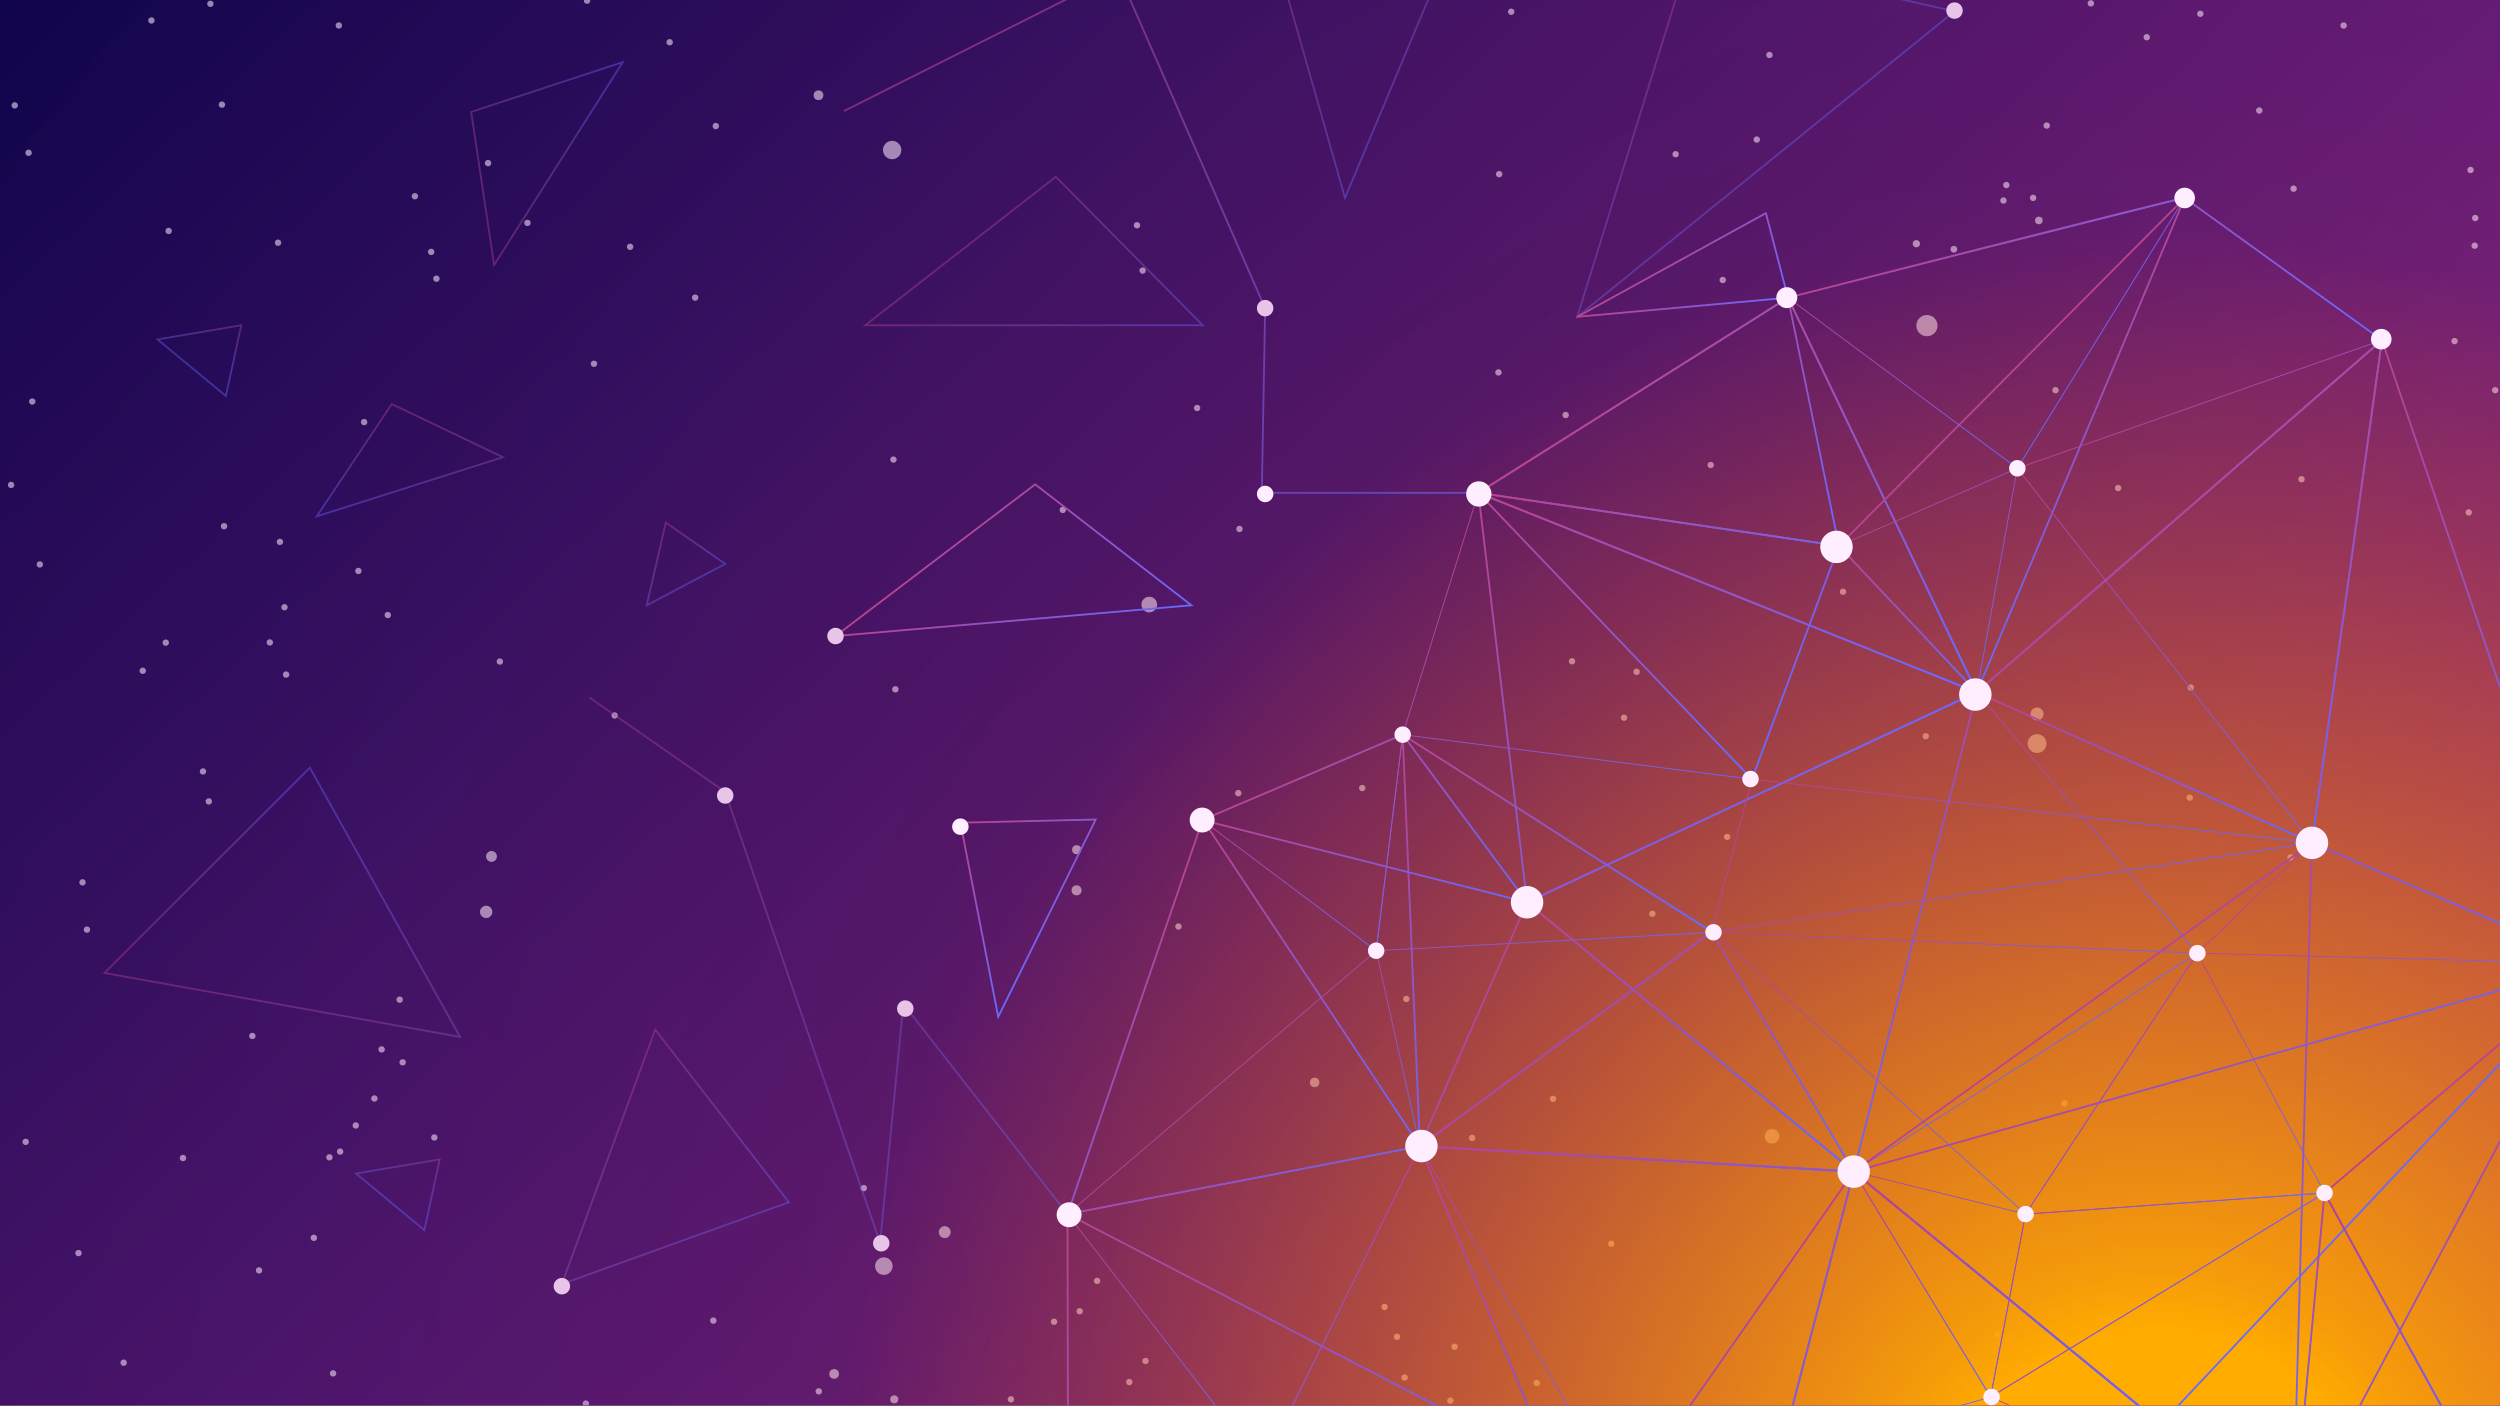 <svg xmlns="http://www.w3.org/2000/svg" xmlns:xlink="http://www.w3.org/1999/xlink" viewBox="0 0 1366 768"><rect x="0" y="0" width="1366" height="768" fill="#333333" stroke="none"/><defs><style>.cls-1,.cls-10,.cls-11,.cls-12,.cls-13,.cls-14,.cls-15,.cls-16,.cls-17,.cls-18,.cls-19,.cls-20,.cls-21,.cls-22,.cls-23,.cls-24,.cls-25,.cls-26,.cls-27,.cls-28,.cls-29,.cls-30,.cls-31,.cls-32,.cls-33,.cls-34,.cls-35,.cls-36,.cls-37,.cls-38,.cls-39,.cls-40,.cls-41,.cls-42,.cls-43,.cls-44,.cls-45,.cls-46,.cls-47,.cls-48,.cls-49,.cls-50,.cls-51,.cls-52,.cls-53,.cls-54,.cls-55,.cls-56,.cls-57,.cls-58,.cls-59,.cls-60,.cls-61,.cls-62,.cls-63,.cls-64,.cls-9{fill:none;}.cls-2{fill:#fef;}.cls-3{isolation:isolate;}.cls-4{clip-path:url(#clip-path);}.cls-5{fill:url(#linear-gradient);}.cls-6{opacity:0.55;}.cls-6,.cls-7{mix-blend-mode:color-dodge;}.cls-7{fill:url(#radial-gradient);}.cls-8{mix-blend-mode:screen;}.cls-10,.cls-11,.cls-12,.cls-14,.cls-15,.cls-16,.cls-17,.cls-19,.cls-21,.cls-22,.cls-24,.cls-26,.cls-27,.cls-28,.cls-29,.cls-30,.cls-31,.cls-32,.cls-34,.cls-35,.cls-36,.cls-37,.cls-38,.cls-39,.cls-40,.cls-41,.cls-42,.cls-43,.cls-44,.cls-45,.cls-46,.cls-47,.cls-49,.cls-50,.cls-51,.cls-54,.cls-56,.cls-57,.cls-58,.cls-59,.cls-60,.cls-61,.cls-62,.cls-63,.cls-64,.cls-9{stroke-miterlimit:10;}.cls-14,.cls-17,.cls-22,.cls-27,.cls-31,.cls-32,.cls-50,.cls-54,.cls-56,.cls-57,.cls-58,.cls-59,.cls-60,.cls-61,.cls-62,.cls-63,.cls-64,.cls-9{stroke-width:0.5px;}.cls-9{stroke:url(#linear-gradient-2);}.cls-10{stroke:url(#linear-gradient-3);}.cls-11{stroke:url(#linear-gradient-4);}.cls-12{stroke:url(#linear-gradient-5);}.cls-13,.cls-18,.cls-20,.cls-23,.cls-25,.cls-33,.cls-48,.cls-52,.cls-53,.cls-55{stroke-linecap:round;stroke-linejoin:round;}.cls-13{stroke:url(#linear-gradient-6);}.cls-14{stroke:url(#linear-gradient-7);}.cls-15{stroke:url(#linear-gradient-8);}.cls-16{stroke:url(#linear-gradient-9);}.cls-17{stroke:url(#linear-gradient-10);}.cls-18{stroke:url(#linear-gradient-11);}.cls-19{stroke:url(#linear-gradient-12);}.cls-20{stroke:url(#linear-gradient-13);}.cls-21{stroke:url(#linear-gradient-14);}.cls-22{stroke:url(#linear-gradient-15);}.cls-23{stroke:url(#linear-gradient-16);}.cls-24{stroke:url(#linear-gradient-17);}.cls-25{stroke:url(#linear-gradient-18);}.cls-26{stroke:url(#linear-gradient-19);}.cls-27{stroke:url(#linear-gradient-20);}.cls-28{stroke:url(#linear-gradient-21);}.cls-29{stroke:url(#linear-gradient-22);}.cls-30{stroke:url(#linear-gradient-23);}.cls-31{stroke:url(#linear-gradient-24);}.cls-32{stroke:url(#linear-gradient-25);}.cls-33{stroke:url(#linear-gradient-26);}.cls-34{opacity:0.6;stroke:url(#linear-gradient-27);}.cls-35{opacity:0.4;stroke:url(#linear-gradient-28);}.cls-36,.cls-37,.cls-38,.cls-39,.cls-42,.cls-43,.cls-44,.cls-45,.cls-46{opacity:0.41;}.cls-36{stroke:url(#linear-gradient-29);}.cls-37{stroke:url(#linear-gradient-30);}.cls-38{stroke:url(#linear-gradient-31);}.cls-39{stroke:url(#linear-gradient-32);}.cls-40{stroke:url(#linear-gradient-33);}.cls-41{stroke:url(#linear-gradient-34);}.cls-42{stroke:url(#linear-gradient-35);}.cls-43{stroke:url(#linear-gradient-36);}.cls-44{stroke:url(#linear-gradient-37);}.cls-45{stroke:url(#linear-gradient-38);}.cls-46{stroke:url(#linear-gradient-39);}.cls-47{opacity:0.39;stroke:url(#linear-gradient-40);}.cls-48{stroke:url(#linear-gradient-41);}.cls-49{stroke:url(#linear-gradient-42);}.cls-50{stroke:url(#linear-gradient-43);}.cls-51{stroke:url(#linear-gradient-44);}.cls-52{stroke:url(#linear-gradient-45);}.cls-53{stroke:url(#linear-gradient-46);}.cls-54{stroke:url(#linear-gradient-47);}.cls-55{stroke:url(#linear-gradient-48);}.cls-56{stroke:url(#linear-gradient-49);}.cls-57{stroke:url(#linear-gradient-50);}.cls-58{stroke:url(#linear-gradient-51);}.cls-59{stroke:url(#linear-gradient-52);}.cls-60{stroke:url(#linear-gradient-53);}.cls-61{stroke:url(#linear-gradient-54);}.cls-62{stroke:url(#linear-gradient-55);}.cls-63{stroke:url(#linear-gradient-56);}.cls-64{stroke:url(#linear-gradient-57);}.cls-65{fill:#e7c4e8;}</style><clipPath id="clip-path"><rect class="cls-1" x="-17" y="-116" width="1401" height="934"/></clipPath><linearGradient id="linear-gradient" x1="1215.01" y1="919.04" x2="63.24" y2="-311.89" gradientUnits="userSpaceOnUse"><stop offset="0" stop-color="#8f258f"/><stop offset="1" stop-color="#004"/></linearGradient><radialGradient id="radial-gradient" cx="1179.33" cy="849.43" r="1542.99" gradientUnits="userSpaceOnUse"><stop offset="0.08" stop-color="#ffab00"/><stop offset="0.1" stop-color="orange" stop-opacity="0.93"/><stop offset="0.36" stop-color="#ff7100" stop-opacity="0.3"/><stop offset="0.47" stop-color="#ff5c00" stop-opacity="0.05"/><stop offset="0.7" stop-color="#ff7db1" stop-opacity="0.02"/><stop offset="1" stop-color="#ff8cff" stop-opacity="0"/></radialGradient><linearGradient id="linear-gradient-2" x1="748.45" y1="418.78" x2="888.16" y2="558.49" gradientUnits="userSpaceOnUse"><stop offset="0" stop-color="#b9438f"/><stop offset="0.99" stop-color="#6769ff"/></linearGradient><linearGradient id="linear-gradient-3" x1="924.19" y1="402.14" x2="1088.15" y2="566.1" xlink:href="#linear-gradient-2"/><linearGradient id="linear-gradient-4" x1="1023.63" y1="114.93" x2="1198.4" y2="289.7" xlink:href="#linear-gradient-2"/><linearGradient id="linear-gradient-5" x1="876.15" y1="199.9" x2="1068.27" y2="392.02" xlink:href="#linear-gradient-2"/><linearGradient id="linear-gradient-6" x1="798.99" y1="277.35" x2="990.35" y2="468.71" xlink:href="#linear-gradient-2"/><linearGradient id="linear-gradient-7" x1="661.02" y1="585.18" x2="739.23" y2="663.39" xlink:href="#linear-gradient-2"/><linearGradient id="linear-gradient-8" x1="584.07" y1="519.63" x2="733.87" y2="669.44" xlink:href="#linear-gradient-2"/><linearGradient id="linear-gradient-9" x1="550.31" y1="695.02" x2="782.6" y2="927.3" xlink:href="#linear-gradient-2"/><linearGradient id="linear-gradient-10" x1="997.36" y1="460.35" x2="1129.45" y2="592.44" xlink:href="#linear-gradient-2"/><linearGradient id="linear-gradient-11" x1="1183.21" y1="274.44" x2="1316.63" y2="407.86" xlink:href="#linear-gradient-2"/><linearGradient id="linear-gradient-12" x1="1120.15" y1="532.08" x2="1339.81" y2="751.75" xlink:href="#linear-gradient-2"/><linearGradient id="linear-gradient-13" x1="793.9" y1="532.77" x2="957.45" y2="696.33" xlink:href="#linear-gradient-2"/><linearGradient id="linear-gradient-14" x1="943.02" y1="709.23" x2="1097.06" y2="863.27" xlink:href="#linear-gradient-2"/><linearGradient id="linear-gradient-15" x1="764.05" y1="312.4" x2="917.83" y2="466.18" xlink:href="#linear-gradient-2"/><linearGradient id="linear-gradient-16" x1="876.36" y1="199.98" x2="990.06" y2="313.68" xlink:href="#linear-gradient-2"/><linearGradient id="linear-gradient-17" x1="847.07" y1="227.9" x2="1001.65" y2="382.48" xlink:href="#linear-gradient-2"/><linearGradient id="linear-gradient-18" x1="1097.43" y1="203.74" x2="1176.38" y2="282.68" xlink:href="#linear-gradient-2"/><linearGradient id="linear-gradient-19" x1="726.95" y1="439.42" x2="866.41" y2="578.89" xlink:href="#linear-gradient-2"/><linearGradient id="linear-gradient-20" x1="632.64" y1="613.41" x2="755.49" y2="736.26" xlink:href="#linear-gradient-2"/><linearGradient id="linear-gradient-21" x1="844.22" y1="556.91" x2="970.92" y2="683.62" xlink:href="#linear-gradient-2"/><linearGradient id="linear-gradient-22" x1="911.66" y1="740.25" x2="1065.51" y2="894.1" xlink:href="#linear-gradient-2"/><linearGradient id="linear-gradient-23" x1="1298.22" y1="643.69" x2="1411.49" y2="756.97" xlink:href="#linear-gradient-2"/><linearGradient id="linear-gradient-24" x1="998.79" y1="383.77" x2="1170.35" y2="555.33" xlink:href="#linear-gradient-2"/><linearGradient id="linear-gradient-25" x1="1253.25" y1="467.84" x2="1365.5" y2="580.09" xlink:href="#linear-gradient-2"/><linearGradient id="linear-gradient-26" x1="1222.9" y1="263.72" x2="1451.95" y2="492.77" xlink:href="#linear-gradient-2"/><linearGradient id="linear-gradient-27" x1="517.34" y1="3.8" x2="795.54" y2="282" xlink:href="#linear-gradient-2"/><linearGradient id="linear-gradient-28" x1="885.59" y1="10.84" x2="974.86" y2="100.11" xlink:href="#linear-gradient-2"/><linearGradient id="linear-gradient-29" x1="716.09" y1="-31.72" x2="796.16" y2="48.35" xlink:href="#linear-gradient-2"/><linearGradient id="linear-gradient-30" x1="492.1" y1="1018.7" x2="538.84" y2="1065.44" gradientTransform="translate(685.09 -813.5) rotate(49.63)" xlink:href="#linear-gradient-2"/><linearGradient id="linear-gradient-31" x1="518.28" y1="131.24" x2="611.82" y2="224.78" xlink:href="#linear-gradient-2"/><linearGradient id="linear-gradient-32" x1="955.46" y1="-676.22" x2="1028.95" y2="-602.73" gradientTransform="translate(434.69 1262.72) rotate(-63.48)" xlink:href="#linear-gradient-2"/><linearGradient id="linear-gradient-33" x1="508.47" y1="294.55" x2="598.66" y2="384.73" xlink:href="#linear-gradient-2"/><linearGradient id="linear-gradient-34" x1="521.67" y1="451.51" x2="586.26" y2="516.09" xlink:href="#linear-gradient-2"/><linearGradient id="linear-gradient-35" x1="351.58" y1="296.58" x2="380.2" y2="325.2" xlink:href="#linear-gradient-2"/><linearGradient id="linear-gradient-36" x1="916.41" y1="1499.92" x2="945.03" y2="1528.53" gradientTransform="matrix(0.38, 0.92, -0.92, 0.38, 1257.9, -796)" xlink:href="#linear-gradient-2"/><linearGradient id="linear-gradient-37" x1="453.98" y1="1424.89" x2="482.59" y2="1453.5" gradientTransform="matrix(0.38, 0.92, -0.92, 0.38, 1257.9, -796)" xlink:href="#linear-gradient-2"/><linearGradient id="linear-gradient-38" x1="309.7" y1="609.66" x2="394.51" y2="694.47" xlink:href="#linear-gradient-2"/><linearGradient id="linear-gradient-39" x1="1370.8" y1="-676.38" x2="1480.84" y2="-566.34" gradientTransform="translate(1120.63 1749.1) rotate(-103.85)" xlink:href="#linear-gradient-2"/><linearGradient id="linear-gradient-40" x1="292.56" y1="410.53" x2="564.39" y2="682.36" xlink:href="#linear-gradient-2"/><linearGradient id="linear-gradient-41" x1="1142.06" y1="510.31" x2="1295.63" y2="663.88" xlink:href="#linear-gradient-2"/><linearGradient id="linear-gradient-42" x1="1218.47" y1="701.49" x2="1342.88" y2="825.9" xlink:href="#linear-gradient-2"/><linearGradient id="linear-gradient-43" x1="1160.94" y1="689.53" x2="1281.03" y2="809.61" xlink:href="#linear-gradient-2"/><linearGradient id="linear-gradient-44" x1="1320.18" y1="601.05" x2="1444.24" y2="725.1" xlink:href="#linear-gradient-2"/><linearGradient id="linear-gradient-45" x1="901.41" y1="132.81" x2="954.46" y2="185.86" xlink:href="#linear-gradient-2"/><linearGradient id="linear-gradient-46" x1="779.26" y1="622.16" x2="1031.78" y2="874.68" xlink:href="#linear-gradient-2"/><linearGradient id="linear-gradient-47" x1="695.7" y1="408.67" x2="779.54" y2="492.52" xlink:href="#linear-gradient-2"/><linearGradient id="linear-gradient-48" x1="695.55" y1="408.66" x2="807.49" y2="520.6" xlink:href="#linear-gradient-2"/><linearGradient id="linear-gradient-49" x1="999.09" y1="445.6" x2="1162.03" y2="608.54" xlink:href="#linear-gradient-2"/><linearGradient id="linear-gradient-50" x1="1017.99" y1="634.17" x2="1117.8" y2="733.98" xlink:href="#linear-gradient-2"/><linearGradient id="linear-gradient-51" x1="1120.62" y1="649.08" x2="1197.11" y2="725.56" xlink:href="#linear-gradient-2"/><linearGradient id="linear-gradient-52" x1="1141.24" y1="579.75" x2="1242.05" y2="680.56" xlink:href="#linear-gradient-2"/><linearGradient id="linear-gradient-53" x1="1044.53" y1="94.39" x2="1154.36" y2="204.21" xlink:href="#linear-gradient-2"/><linearGradient id="linear-gradient-54" x1="1158.45" y1="199.16" x2="1341.93" y2="382.63" xlink:href="#linear-gradient-2"/><linearGradient id="linear-gradient-55" x1="1038.42" y1="264.1" x2="1116.68" y2="342.36" xlink:href="#linear-gradient-2"/><linearGradient id="linear-gradient-56" x1="710.29" y1="691.28" x2="863.56" y2="844.55" xlink:href="#linear-gradient-2"/><linearGradient id="linear-gradient-57" x1="935.78" y1="716.85" x2="1035.22" y2="816.29" xlink:href="#linear-gradient-2"/><symbol id="New_Symbol_5" data-name="New Symbol 5" viewBox="0 0 1.85 1.85"><circle class="cls-2" cx="0.93" cy="0.93" r="0.93"/></symbol></defs><title>Artboard 1</title><g class="cls-3"><g id="Layer_1" data-name="Layer 1"><g class="cls-4"><rect class="cls-5" x="-17" y="-116" width="1401" height="934"/><g class="cls-6"><use width="1.85" height="1.85" transform="translate(742.58 428.85) scale(1.87 1.87)" xlink:href="#New_Symbol_5"/><use width="1.85" height="1.85" transform="translate(674.85 431.66) scale(1.87 1.87)" xlink:href="#New_Symbol_5"/><use width="1.85" height="1.85" transform="translate(585.8 461.78) scale(2.68 2.68)" xlink:href="#New_Symbol_5"/><use width="1.85" height="1.85" transform="translate(585.5 483.73) scale(2.95 2.95)" xlink:href="#New_Symbol_5"/><use width="1.85" height="1.85" transform="translate(642.17 504.51) scale(1.87 1.87)" xlink:href="#New_Symbol_5"/><use width="1.85" height="1.85" transform="translate(766.68 544.11) scale(1.87 1.87)" xlink:href="#New_Symbol_5"/><use width="1.85" height="1.85" transform="translate(846.84 598.69) scale(1.87 1.87)" xlink:href="#New_Symbol_5"/><use width="1.85" height="1.85" transform="translate(878.65 677.87) scale(1.87 1.87)" xlink:href="#New_Symbol_5"/><use width="1.85" height="1.85" transform="translate(754.76 712.38) scale(1.87 1.87)" xlink:href="#New_Symbol_5"/><use width="1.85" height="1.85" transform="translate(588.19 714.73) scale(1.87 1.87)" xlink:href="#New_Symbol_5"/><use width="1.85" height="1.85" transform="translate(574.19 720.46) scale(1.87 1.87)" xlink:href="#New_Symbol_5"/><use width="1.85" height="1.85" transform="translate(597.72 698.15) scale(1.87 1.87)" xlink:href="#New_Symbol_5"/><use width="1.85" height="1.85" transform="translate(715.72 588.85) scale(2.79 2.79)" xlink:href="#New_Symbol_5"/><use width="1.85" height="1.85" transform="translate(802.63 620.03) scale(1.87 1.87)" xlink:href="#New_Symbol_5"/><use width="1.85" height="1.85" transform="translate(964.3 616.9) scale(4.28 4.28)" xlink:href="#New_Symbol_5"/><use width="1.85" height="1.85" transform="translate(1126.31 601.11) scale(1.87 1.87)" xlink:href="#New_Symbol_5"/><use width="1.85" height="1.85" transform="translate(1249.8 466.7) scale(1.87 1.87)" xlink:href="#New_Symbol_5"/><use width="1.85" height="1.85" transform="translate(1194.72 434.09) scale(1.87 1.87)" xlink:href="#New_Symbol_5"/><use width="1.85" height="1.85" transform="translate(1195.28 373.91) scale(1.87 1.87)" xlink:href="#New_Symbol_5"/><use width="1.85" height="1.85" transform="translate(1109.51 386.57) scale(3.81 3.81)" xlink:href="#New_Symbol_5"/><use width="1.85" height="1.85" transform="translate(1107.89 401.14) scale(5.54 5.54)" xlink:href="#New_Symbol_5"/><use width="1.85" height="1.85" transform="translate(1050.49 400.52) scale(1.87 1.87)" xlink:href="#New_Symbol_5"/><use width="1.85" height="1.85" transform="translate(1005.28 321.58) scale(1.87 1.87)" xlink:href="#New_Symbol_5"/><use width="1.85" height="1.85" transform="translate(933 252.35) scale(1.87 1.87)" xlink:href="#New_Symbol_5"/><use width="1.85" height="1.85" transform="translate(853.73 225.04) scale(1.87 1.87)" xlink:href="#New_Symbol_5"/><use width="1.85" height="1.85" transform="translate(817.01 201.76) scale(1.87 1.87)" xlink:href="#New_Symbol_5"/><use width="1.85" height="1.85" transform="translate(578.97 276.88) scale(1.87 1.87)" xlink:href="#New_Symbol_5"/><use width="1.85" height="1.85" transform="translate(486.44 249.38) scale(1.87 1.87)" xlink:href="#New_Symbol_5"/><use width="1.85" height="1.85" transform="translate(619.52 121.34) scale(1.87 1.87)" xlink:href="#New_Symbol_5"/><use width="1.85" height="1.85" transform="translate(817.4 93.42) scale(1.87 1.87)" xlink:href="#New_Symbol_5"/><use width="1.85" height="1.85" transform="translate(913.82 82.52) scale(1.87 1.87)" xlink:href="#New_Symbol_5"/><use width="1.85" height="1.85" transform="translate(958.15 74.53) scale(1.87 1.87)" xlink:href="#New_Symbol_5"/><use width="1.85" height="1.85" transform="translate(1140.7 0.09) scale(1.87 1.87)" xlink:href="#New_Symbol_5"/><use width="1.85" height="1.85" transform="translate(1116.61 66.87) scale(1.87 1.87)" xlink:href="#New_Symbol_5"/><use width="1.85" height="1.85" transform="translate(939.56 151.25) scale(1.87 1.87)" xlink:href="#New_Symbol_5"/><use width="1.85" height="1.85" transform="translate(652.36 221.19) scale(1.87 1.87)" xlink:href="#New_Symbol_5"/><use width="1.85" height="1.85" transform="translate(675.51 287.3) scale(1.87 1.87)" xlink:href="#New_Symbol_5"/><use width="1.85" height="1.85" transform="translate(623.66 326.04) scale(4.61 4.61)" xlink:href="#New_Symbol_5"/><use width="1.85" height="1.85" transform="translate(487.5 374.91) scale(1.87 1.87)" xlink:href="#New_Symbol_5"/><use width="1.85" height="1.85" transform="translate(334.11 389.19) scale(1.87 1.87)" xlink:href="#New_Symbol_5"/><use width="1.85" height="1.85" transform="translate(265.59 464.99) scale(3.19 3.19)" xlink:href="#New_Symbol_5"/><use width="1.85" height="1.85" transform="translate(262.28 494.89) scale(3.62 3.62)" xlink:href="#New_Symbol_5"/><use width="1.85" height="1.85" transform="translate(216.64 544.48) scale(1.87 1.87)" xlink:href="#New_Symbol_5"/><use width="1.85" height="1.85" transform="translate(184.1 627.49) scale(1.87 1.87)" xlink:href="#New_Symbol_5"/><use width="1.85" height="1.85" transform="translate(202.83 598.48) scale(1.87 1.87)" xlink:href="#New_Symbol_5"/><use width="1.85" height="1.85" transform="translate(192.65 613.21) scale(1.87 1.87)" xlink:href="#New_Symbol_5"/><use width="1.85" height="1.85" transform="translate(235.58 619.78) scale(1.87 1.87)" xlink:href="#New_Symbol_5"/><use width="1.85" height="1.85" transform="translate(218.27 578.73) scale(1.87 1.87)" xlink:href="#New_Symbol_5"/><use width="1.85" height="1.85" transform="translate(206.78 571.67) scale(1.87 1.87)" xlink:href="#New_Symbol_5"/><use width="1.85" height="1.85" transform="translate(388.03 719.85) scale(1.87 1.87)" xlink:href="#New_Symbol_5"/><use width="1.85" height="1.85" transform="translate(453.12 748.08) scale(2.84 2.84)" xlink:href="#New_Symbol_5"/><use width="1.85" height="1.85" transform="translate(486.4 762.4) scale(2.37 2.37)" xlink:href="#New_Symbol_5"/><use width="1.85" height="1.85" transform="translate(478.14 687) scale(5.16 5.16)" xlink:href="#New_Symbol_5"/><use width="1.85" height="1.85" transform="translate(470.23 647.45) scale(1.87 1.87)" xlink:href="#New_Symbol_5"/><use width="1.85" height="1.85" transform="translate(512.95 669.99) scale(3.49 3.49)" xlink:href="#New_Symbol_5"/><use width="1.85" height="1.85" transform="translate(624.18 741.91) scale(1.87 1.87)" xlink:href="#New_Symbol_5"/><use width="1.85" height="1.85" transform="translate(445.65 758.49) scale(1.87 1.87)" xlink:href="#New_Symbol_5"/><use width="1.85" height="1.85" transform="translate(318.38 765.18) scale(1.87 1.87)" xlink:href="#New_Symbol_5"/><use width="1.85" height="1.85" transform="translate(550.62 762.85) scale(1.87 1.87)" xlink:href="#New_Symbol_5"/><use width="1.85" height="1.85" transform="translate(615.32 753.42) scale(1.87 1.87)" xlink:href="#New_Symbol_5"/><use width="1.85" height="1.85" transform="translate(793.04 734.11) scale(1.87 1.87)" xlink:href="#New_Symbol_5"/><use width="1.85" height="1.85" transform="translate(790.76 763.54) scale(1.87 1.87)" xlink:href="#New_Symbol_5"/><use width="1.85" height="1.85" transform="translate(761.59 728.71) scale(1.87 1.87)" xlink:href="#New_Symbol_5"/><use width="1.85" height="1.85" transform="translate(765.73 750.93) scale(1.87 1.87)" xlink:href="#New_Symbol_5"/><use width="1.85" height="1.85" transform="translate(837.97 753.94) scale(1.87 1.87)" xlink:href="#New_Symbol_5"/><use width="1.85" height="1.85" transform="translate(1089.65 727.54) scale(1.87 1.87)" xlink:href="#New_Symbol_5"/><use width="1.85" height="1.85" transform="translate(941.96 455.55) scale(1.87 1.87)" xlink:href="#New_Symbol_5"/><use width="1.85" height="1.85" transform="translate(901.12 497.56) scale(1.87 1.87)" xlink:href="#New_Symbol_5"/><use width="1.85" height="1.85" transform="translate(885.63 390.4) scale(1.87 1.87)" xlink:href="#New_Symbol_5"/><use width="1.85" height="1.85" transform="translate(892.51 365.35) scale(1.87 1.87)" xlink:href="#New_Symbol_5"/><use width="1.85" height="1.85" transform="translate(857.22 359.59) scale(1.87 1.87)" xlink:href="#New_Symbol_5"/><use width="1.85" height="1.85" transform="translate(1047.07 172.12) scale(6.24 6.24)" xlink:href="#New_Symbol_5"/><use width="1.85" height="1.85" transform="translate(1045.11 131.18) scale(2.14 2.14)" xlink:href="#New_Symbol_5"/><use width="1.85" height="1.85" transform="translate(1065.76 134.35) scale(1.97 1.97)" xlink:href="#New_Symbol_5"/><use width="1.85" height="1.85" transform="translate(1111.95 118.38) scale(2.24 2.24)" xlink:href="#New_Symbol_5"/><use width="1.85" height="1.85" transform="translate(1109.16 106.39) scale(1.87 1.87)" xlink:href="#New_Symbol_5"/><use width="1.85" height="1.85" transform="translate(1094.52 99.37) scale(1.87 1.87)" xlink:href="#New_Symbol_5"/><use width="1.85" height="1.85" transform="translate(1092.95 107.82) scale(1.87 1.87)" xlink:href="#New_Symbol_5"/><use width="1.85" height="1.85" transform="translate(1121.39 211.46) scale(1.87 1.87)" xlink:href="#New_Symbol_5"/><use width="1.85" height="1.85" transform="translate(1155.6 264.93) scale(1.87 1.87)" xlink:href="#New_Symbol_5"/><use width="1.85" height="1.85" transform="translate(1255.8 260.1) scale(1.87 1.87)" xlink:href="#New_Symbol_5"/><use width="1.85" height="1.85" transform="translate(622.6 146.1) scale(1.87 1.87)" xlink:href="#New_Symbol_5"/><use width="1.85" height="1.85" transform="translate(482.45 76.96) scale(5.4 5.4)" xlink:href="#New_Symbol_5"/><use width="1.85" height="1.85" transform="translate(444.57 49.4) scale(2.85 2.85)" xlink:href="#New_Symbol_5"/><use width="1.85" height="1.85" transform="translate(389.37 67.13) scale(1.87 1.87)" xlink:href="#New_Symbol_5"/><use width="1.85" height="1.85" transform="translate(364.17 21.34) scale(1.87 1.87)" xlink:href="#New_Symbol_5"/><use width="1.85" height="1.85" transform="translate(319.03 -1.37) scale(1.87 1.87)" xlink:href="#New_Symbol_5"/><use width="1.85" height="1.85" transform="translate(378.09 160.88) scale(1.87 1.87)" xlink:href="#New_Symbol_5"/><use width="1.85" height="1.85" transform="translate(342.55 133.13) scale(1.87 1.87)" xlink:href="#New_Symbol_5"/><use width="1.85" height="1.85" transform="translate(264.93 87.38) scale(1.87 1.87)" xlink:href="#New_Symbol_5"/><use width="1.85" height="1.85" transform="translate(286.46 120.06) scale(1.87 1.87)" xlink:href="#New_Symbol_5"/><use width="1.85" height="1.85" transform="translate(322.82 197.03) scale(1.87 1.87)" xlink:href="#New_Symbol_5"/><use width="1.85" height="1.85" transform="translate(197.22 228.89) scale(1.87 1.87)" xlink:href="#New_Symbol_5"/></g><g class="cls-6"><use width="1.85" height="1.85" transform="translate(150.18 130.88) scale(1.87 1.87)" xlink:href="#New_Symbol_5"/><use width="1.85" height="1.85" transform="translate(80.99 9.46) scale(1.87 1.87)" xlink:href="#New_Symbol_5"/><use width="1.85" height="1.85" transform="translate(113.22 0.34) scale(1.87 1.87)" xlink:href="#New_Symbol_5"/><use width="1.85" height="1.85" transform="translate(6.32 55.85) scale(1.87 1.87)" xlink:href="#New_Symbol_5"/><use width="1.85" height="1.85" transform="translate(13.88 81.74) scale(1.87 1.87)" xlink:href="#New_Symbol_5"/><use width="1.85" height="1.85" transform="translate(119.52 55.44) scale(1.87 1.87)" xlink:href="#New_Symbol_5"/><use width="1.85" height="1.85" transform="translate(183.39 12.19) scale(1.87 1.87)" xlink:href="#New_Symbol_5"/><use width="1.85" height="1.85" transform="translate(15.88 217.66) scale(1.87 1.87)" xlink:href="#New_Symbol_5"/><use width="1.85" height="1.85" transform="translate(4.32 263.22) scale(1.87 1.87)" xlink:href="#New_Symbol_5"/><use width="1.85" height="1.85" transform="translate(20.02 306.67) scale(1.87 1.87)" xlink:href="#New_Symbol_5"/><use width="1.85" height="1.85" transform="translate(76.26 364.78) scale(1.87 1.87)" xlink:href="#New_Symbol_5"/><use width="1.85" height="1.85" transform="translate(88.84 349.41) scale(1.87 1.87)" xlink:href="#New_Symbol_5"/><use width="1.85" height="1.85" transform="translate(145.69 349.29) scale(1.87 1.87)" xlink:href="#New_Symbol_5"/><use width="1.85" height="1.85" transform="translate(153.7 330.06) scale(1.87 1.87)" xlink:href="#New_Symbol_5"/><use width="1.85" height="1.85" transform="translate(120.68 285.78) scale(1.87 1.87)" xlink:href="#New_Symbol_5"/><use width="1.85" height="1.85" transform="translate(151.21 294.34) scale(1.87 1.87)" xlink:href="#New_Symbol_5"/><use width="1.85" height="1.85" transform="translate(194.09 310.23) scale(1.87 1.87)" xlink:href="#New_Symbol_5"/><use width="1.85" height="1.85" transform="translate(210.15 334.33) scale(1.87 1.87)" xlink:href="#New_Symbol_5"/><use width="1.85" height="1.85" transform="translate(154.58 366.85) scale(1.87 1.87)" xlink:href="#New_Symbol_5"/><use width="1.85" height="1.85" transform="translate(43.36 480.38) scale(1.87 1.87)" xlink:href="#New_Symbol_5"/><use width="1.85" height="1.85" transform="translate(109.17 419.78) scale(1.87 1.87)" xlink:href="#New_Symbol_5"/><use width="1.85" height="1.85" transform="translate(112.34 436.15) scale(1.87 1.87)" xlink:href="#New_Symbol_5"/><use width="1.85" height="1.85" transform="translate(45.76 506.21) scale(1.87 1.87)" xlink:href="#New_Symbol_5"/><use width="1.85" height="1.85" transform="translate(12.29 622.17) scale(1.87 1.87)" xlink:href="#New_Symbol_5"/><use width="1.85" height="1.85" transform="translate(41.15 682.95) scale(1.87 1.87)" xlink:href="#New_Symbol_5"/><use width="1.85" height="1.85" transform="translate(139.81 692.4) scale(1.87 1.87)" xlink:href="#New_Symbol_5"/><use width="1.85" height="1.85" transform="translate(136.14 564.3) scale(1.87 1.87)" xlink:href="#New_Symbol_5"/><use width="1.85" height="1.85" transform="translate(178.27 630.62) scale(1.87 1.87)" xlink:href="#New_Symbol_5"/><use width="1.85" height="1.85" transform="translate(169.75 674.61) scale(1.87 1.87)" xlink:href="#New_Symbol_5"/><use width="1.85" height="1.85" transform="translate(180.26 748.68) scale(1.87 1.87)" xlink:href="#New_Symbol_5"/><use width="1.85" height="1.85" transform="translate(98.24 631.01) scale(1.87 1.87)" xlink:href="#New_Symbol_5"/><use width="1.85" height="1.85" transform="translate(224.95 105.47) scale(1.87 1.87)" xlink:href="#New_Symbol_5"/><use width="1.85" height="1.85" transform="translate(233.86 135.91) scale(1.87 1.87)" xlink:href="#New_Symbol_5"/><use width="1.85" height="1.85" transform="translate(236.72 150.54) scale(1.87 1.87)" xlink:href="#New_Symbol_5"/><use width="1.85" height="1.85" transform="translate(90.41 124.44) scale(1.87 1.87)" xlink:href="#New_Symbol_5"/><use width="1.85" height="1.85" transform="translate(1278.81 12.2) scale(1.87 1.87)" xlink:href="#New_Symbol_5"/><use width="1.85" height="1.85" transform="translate(1348.16 91.13) scale(1.87 1.87)" xlink:href="#New_Symbol_5"/><use width="1.85" height="1.85" transform="translate(1350.74 117.39) scale(1.87 1.87)" xlink:href="#New_Symbol_5"/><use width="1.85" height="1.85" transform="translate(1232.73 58.64) scale(1.87 1.87)" xlink:href="#New_Symbol_5"/><use width="1.85" height="1.85" transform="translate(1171.24 18.6) scale(1.87 1.87)" xlink:href="#New_Symbol_5"/><use width="1.85" height="1.85" transform="translate(1200.52 5.8) scale(1.87 1.87)" xlink:href="#New_Symbol_5"/><use width="1.85" height="1.85" transform="translate(1350.43 132.5) scale(1.87 1.87)" xlink:href="#New_Symbol_5"/><use width="1.85" height="1.85" transform="translate(1361.62 211.47) scale(1.87 1.87)" xlink:href="#New_Symbol_5"/><use width="1.85" height="1.85" transform="translate(823.98 4.69) scale(1.87 1.87)" xlink:href="#New_Symbol_5"/><use width="1.85" height="1.85" transform="translate(965.08 28.3) scale(1.87 1.87)" xlink:href="#New_Symbol_5"/><use width="1.85" height="1.85" transform="translate(271.39 359.73) scale(1.87 1.87)" xlink:href="#New_Symbol_5"/><use width="1.85" height="1.85" transform="translate(1251.48 101.35) scale(1.87 1.87)" xlink:href="#New_Symbol_5"/><use width="1.85" height="1.85" transform="translate(1339.43 184.63) scale(1.87 1.87)" xlink:href="#New_Symbol_5"/><use width="1.85" height="1.85" transform="translate(1347.19 278.24) scale(1.87 1.87)" xlink:href="#New_Symbol_5"/><use width="1.85" height="1.85" transform="translate(65.84 742.83) scale(1.87 1.87)" xlink:href="#New_Symbol_5"/></g><circle class="cls-7" cx="916.55" cy="733.05" r="1114.35"/><g class="cls-8"><polygon class="cls-9" points="936.25 509.4 751.94 519.47 766.43 401.42 936.25 509.4"/><polygon class="cls-10" points="1080.11 378.24 1012.88 640.19 834.39 492.99 1080.11 378.24"/><path class="cls-11" d="M1193.7,108.18c-3.48,0-216.75,54.48-216.75,54.48l103.16,215.59L1301.5,185.84Z"/><polygon class="cls-12" points="807.76 269.29 976.95 162.65 1080.11 378.24 807.76 269.29"/><polygon class="cls-13" points="834.39 492.99 1080.11 378.24 807.76 269.29 834.39 492.99"/><polygon class="cls-14" points="583.28 663.38 751.94 519.47 775.84 626.28 583.28 663.38"/><polygon class="cls-15" points="657.18 447.79 583.28 663.38 775.84 626.28 657.18 447.79"/><path class="cls-16" d="M886.55,820.8c-5.8,0-304,121.91-303.26,118.43s0-275.86,0-275.86Z"/><polygon class="cls-17" points="1200.65 520.81 1080.11 378.24 1012.88 640.19 1200.65 520.81"/><polygon class="cls-18" points="1301.49 185.84 1080.11 378.24 1263.25 460.54 1301.49 185.84"/><polygon class="cls-19" points="1012.88 640.19 1252.81 837.24 1263.25 460.54 1012.88 640.19"/><polygon class="cls-20" points="775.84 626.28 1012.88 640.19 834.39 492.99 775.84 626.28"/><polygon class="cls-21" points="1180.75 778.05 886.54 820.8 1012.88 640.19 1180.75 778.05"/><polygon class="cls-22" points="807.76 269.29 766.43 401.42 957.25 425.76 807.76 269.29"/><polygon class="cls-23" points="976.95 162.65 1004.77 298.27 807.76 269.29 976.95 162.65"/><polygon class="cls-24" points="957.25 425.76 1004.77 298.27 807.76 269.29 957.25 425.76"/><polygon class="cls-25" points="1193.7 108.18 1004.77 298.27 1080.11 378.24 1193.7 108.18"/><polygon class="cls-26" points="775.84 626.28 935.23 509.22 766.43 401.42 775.84 626.28"/><polygon class="cls-27" points="689.88 801.34 775.84 626.28 583.28 663.38 689.88 801.34"/><polygon class="cls-28" points="935.23 509.22 1012.88 640.19 775.84 626.28 935.23 509.22"/><polygon class="cls-29" points="1012.88 640.19 923.64 982.12 1180.75 778.05 1012.88 640.19"/><path class="cls-30" d="M1417.4,526.6s-56.79,284-60.27,284-104.32,26.66-104.32,26.66Z"/><polygon class="cls-31" points="935.23 509.22 1263.25 460.54 957.25 425.76 935.23 509.22"/><polygon class="cls-32" points="1417.4 526.6 1263.25 460.54 1200.65 520.81 1417.4 526.6"/><polygon class="cls-33" points="1301.49 185.84 1417.4 526.6 1263.25 460.54 1301.49 185.84"/><polyline class="cls-34" points="461.16 60.66 611.17 -14.69 691.27 168.45 689.45 269.29 807.76 269.29"/><polygon class="cls-35" points="923.64 -26.28 861.84 173.09 1067.94 6.18 923.64 -26.28"/><polygon class="cls-36" points="699.93 -14.69 806.35 -62.21 734.91 108.18 699.93 -14.69"/><polygon class="cls-37" points="214.06 220.77 274.79 249.82 173.08 282.13 214.06 220.77"/><polygon class="cls-38" points="472.75 177.72 576.88 96.59 657.18 177.72 472.75 177.72"/><polygon class="cls-39" points="269.99 144.76 257.43 61.15 340.3 33.93 269.99 144.76"/><polygon class="cls-40" points="456.53 347.53 565.62 264.65 650.97 330.72 456.53 347.53"/><polygon class="cls-41" points="545.43 555.58 524.75 449.53 598.69 447.79 545.43 555.58"/><polygon class="cls-42" points="363.8 285.52 353.37 330.72 396.25 308.12 363.8 285.52"/><polygon class="cls-43" points="240.26 633.48 194.52 641.22 231.87 672.13 240.26 633.48"/><polygon class="cls-44" points="131.82 177.72 86.08 185.46 123.42 216.37 131.82 177.72"/><polygon class="cls-45" points="307.01 701.6 358 562.54 431.03 656.9 307.01 701.6"/><polygon class="cls-46" points="251.39 566.59 57.09 531.63 169.31 419.45 251.39 566.59"/><polyline class="cls-47" points="583.28 663.38 493.62 548.63 480.87 679.02 396.25 432.72 322.07 381.14"/><polygon class="cls-48" points="1012.88 640.19 1417.4 526.6 1180.75 778.05 1012.88 640.19"/><polygon class="cls-49" points="1357.13 810.58 1270.14 651.84 1252.81 837.24 1357.13 810.58"/><polygon class="cls-50" points="1270.14 651.84 1087.65 763.32 1252.81 837.24 1270.14 651.84"/><polygon class="cls-51" points="1417.4 526.6 1270.14 651.84 1357.13 810.58 1417.4 526.6"/><polygon class="cls-52" points="861.84 173.09 976.95 162.65 964.89 116.44 861.84 173.09"/><polygon class="cls-53" points="775.84 626.28 1012.88 640.19 923.64 982.12 775.84 626.28"/><polygon class="cls-54" points="656.85 448.07 751.94 519.47 766.43 401.42 656.85 448.07"/><polygon class="cls-55" points="656.85 448.07 834.39 492.99 766.43 401.42 656.85 448.07"/><polygon class="cls-56" points="936.25 509.4 1200.65 520.81 1106.77 663.38 936.25 509.4"/><polygon class="cls-57" points="1087.65 763.32 1106.77 663.38 1012.88 640.19 1087.65 763.32"/><polygon class="cls-58" points="1270.14 651.84 1106.77 663.38 1087.65 763.32 1270.14 651.84"/><polygon class="cls-59" points="1200.65 520.81 1270.14 651.84 1106.77 663.38 1200.65 520.81"/><polygon class="cls-60" points="976.95 162.65 1102.27 255.88 1193.7 108.18 976.95 162.65"/><polygon class="cls-61" points="1301.49 185.84 1102.27 255.88 1263.25 460.54 1301.49 185.84"/><polygon class="cls-62" points="1004.77 298.27 1102.27 255.88 1080.11 378.24 1004.77 298.27"/><polygon class="cls-63" points="775.84 626.28 689.88 801.34 886.54 820.8 775.84 626.28"/><polygon class="cls-64" points="1087.65 763.32 886.54 820.8 1012.88 640.19 1087.65 763.32"/></g><circle class="cls-2" cx="976.3" cy="162.63" r="5.73"/><circle class="cls-2" cx="808.03" cy="269.91" r="6.93"/><circle class="cls-2" cx="656.85" cy="448.07" r="6.81"/><circle class="cls-2" cx="776.67" cy="626.2" r="8.86"/><circle class="cls-2" cx="936.25" cy="509.4" r="4.5"/><circle class="cls-2" cx="1200.66" cy="520.81" r="4.5"/><circle class="cls-2" cx="751.94" cy="519.47" r="4.5"/><circle class="cls-2" cx="766.43" cy="401.42" r="4.5"/><circle class="cls-65" cx="494.64" cy="551.08" r="4.5"/><circle class="cls-65" cx="307.01" cy="702.77" r="4.5"/><circle class="cls-65" cx="396.25" cy="434.67" r="4.5"/><circle class="cls-65" cx="481.52" cy="679.31" r="4.5"/><circle class="cls-2" cx="691.27" cy="269.91" r="4.5"/><circle class="cls-2" cx="524.75" cy="451.68" r="4.5"/><circle class="cls-65" cx="456.53" cy="347.53" r="4.5"/><circle class="cls-65" cx="691.27" cy="168.37" r="4.5"/><circle class="cls-65" cx="1067.94" cy="5.79" r="4.5"/><circle class="cls-2" cx="956.47" cy="425.67" r="4.5"/><circle class="cls-2" cx="1102.27" cy="255.87" r="4.5"/><circle class="cls-2" cx="1106.77" cy="663.38" r="4.5"/><circle class="cls-2" cx="1088.19" cy="763.32" r="4.5"/><circle class="cls-2" cx="1270.14" cy="651.84" r="4.5"/><circle class="cls-2" cx="1079.33" cy="379.5" r="8.86"/><circle class="cls-2" cx="834.39" cy="492.99" r="8.86"/><circle class="cls-2" cx="1263.25" cy="460.54" r="8.86"/><circle class="cls-2" cx="1012.88" cy="640.19" r="8.86"/><circle class="cls-2" cx="1003.45" cy="298.83" r="8.86"/><circle class="cls-2" cx="584.16" cy="663.74" r="6.81"/><circle class="cls-2" cx="1301.12" cy="185.31" r="5.63"/><circle class="cls-2" cx="1193.7" cy="108.18" r="5.63"/></g></g></g></svg>